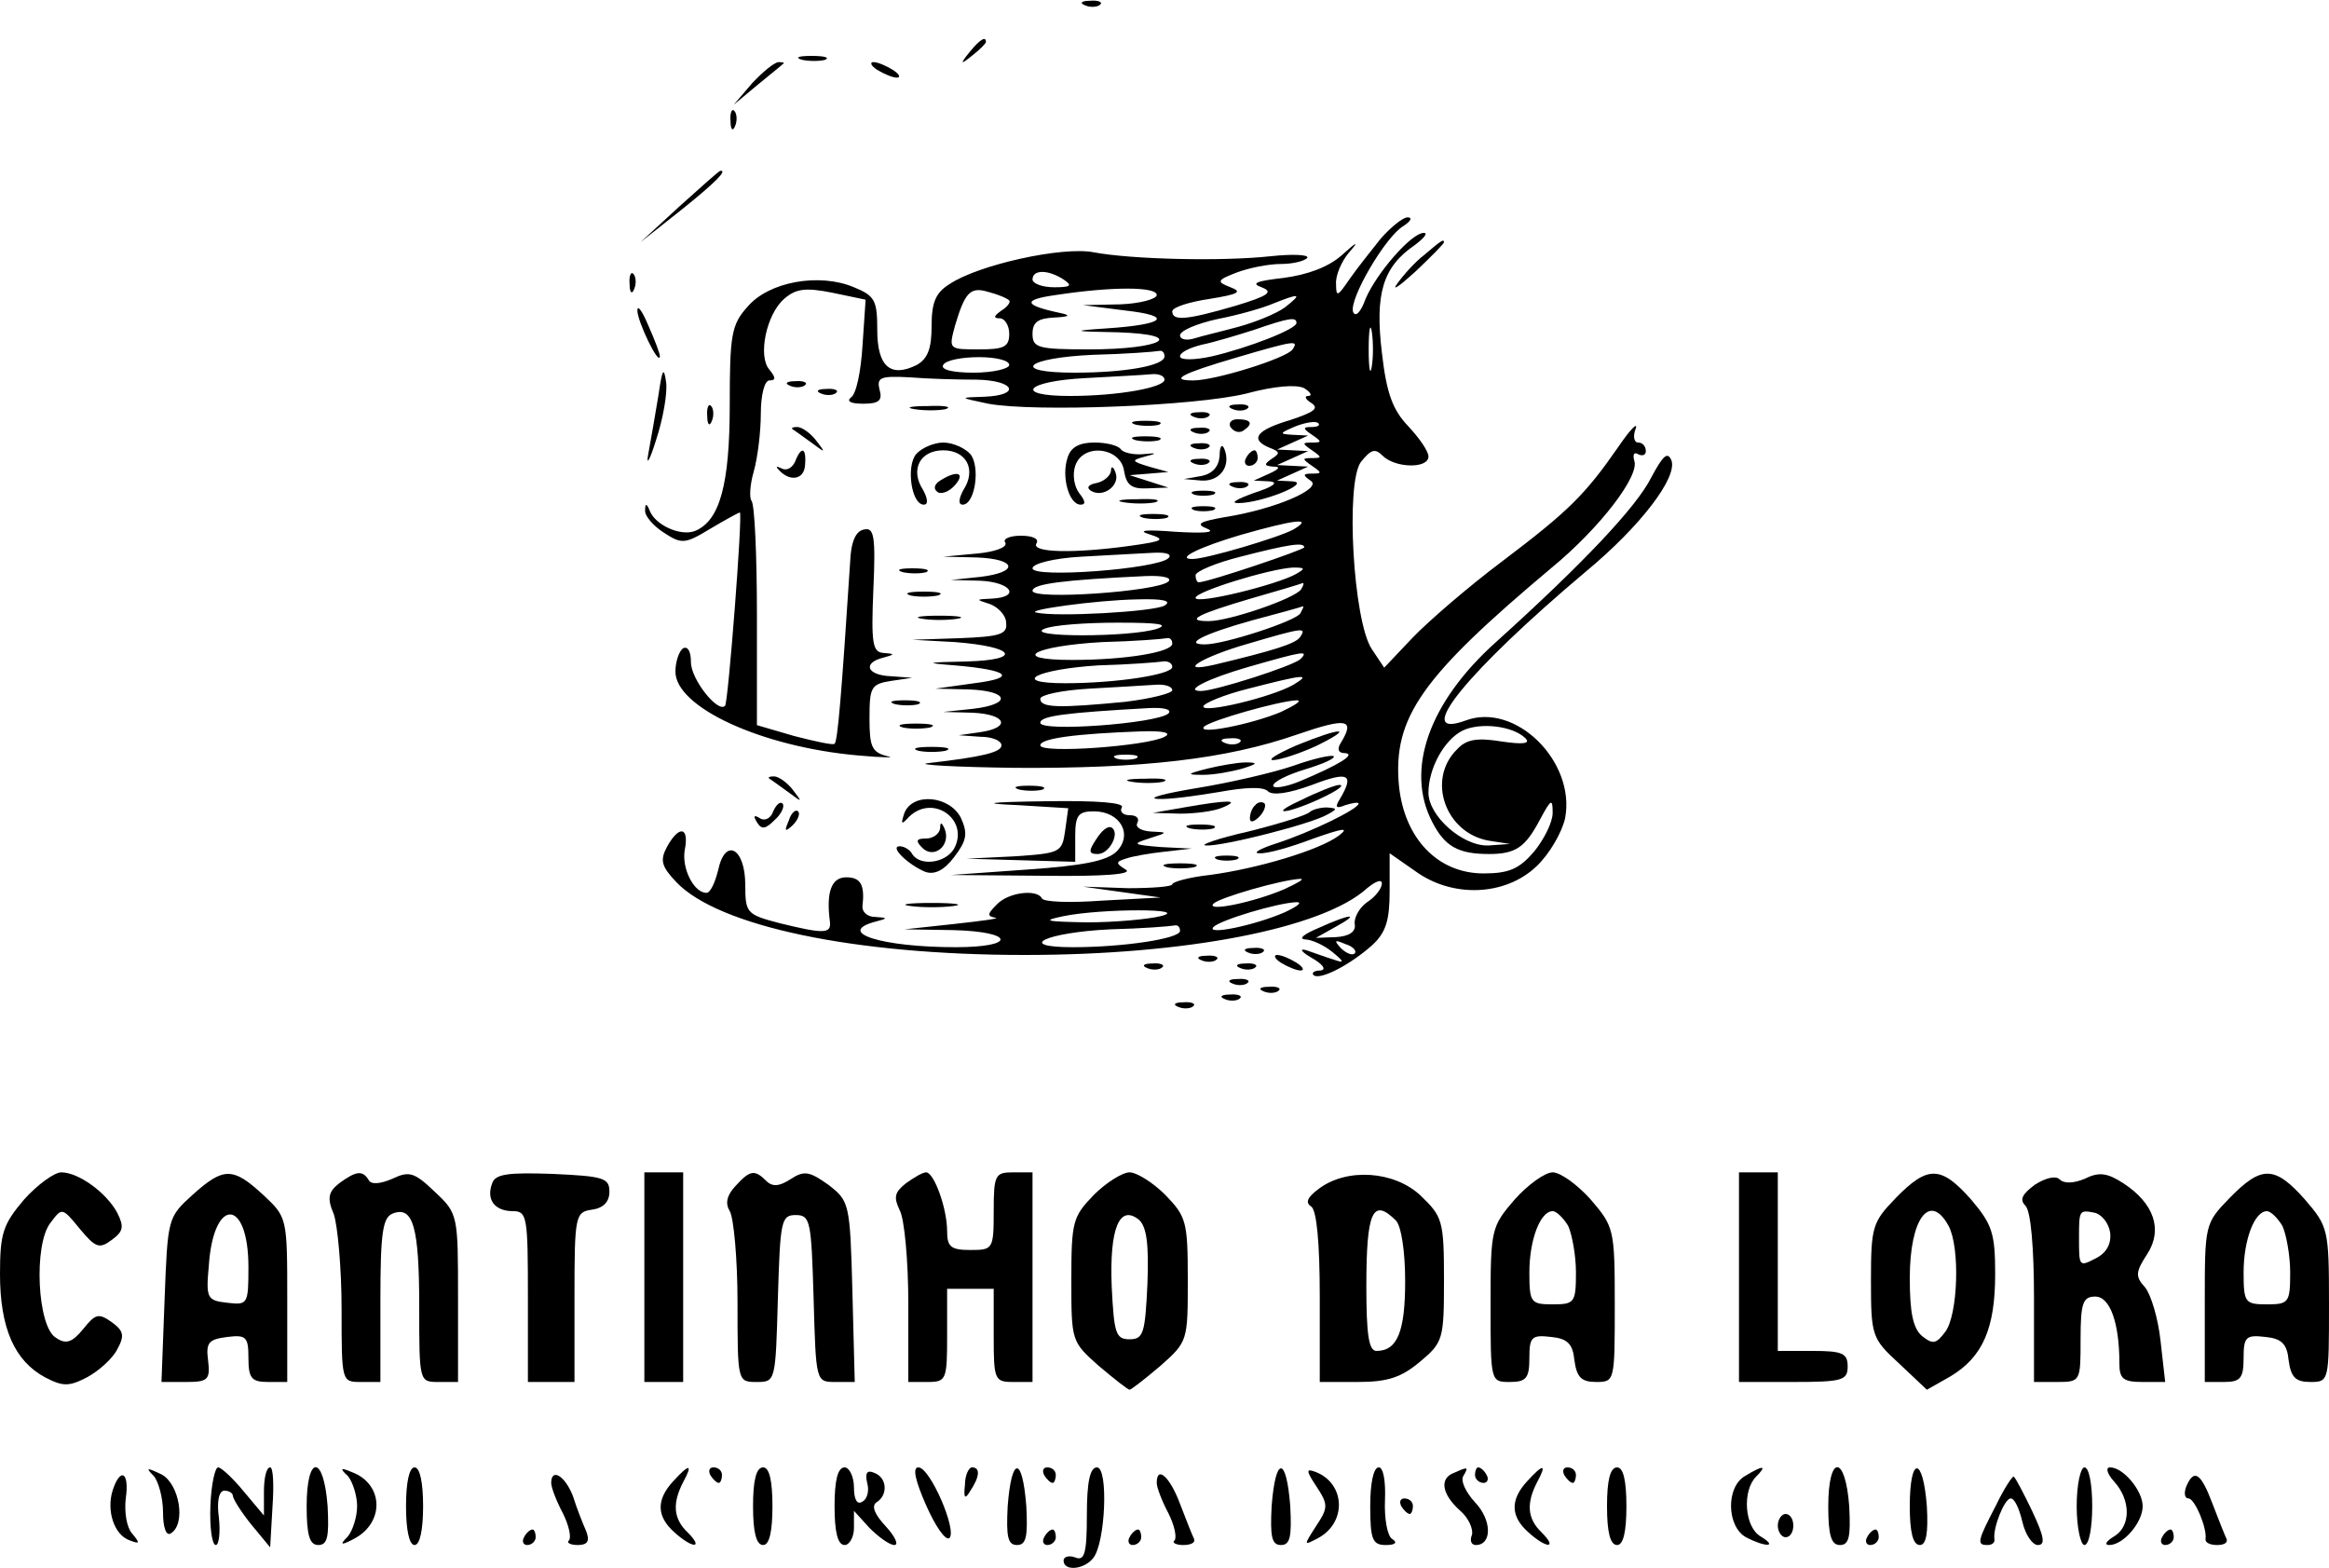 <?xml version="1.0" standalone="no"?>
<!DOCTYPE svg PUBLIC "-//W3C//DTD SVG 20010904//EN"
 "http://www.w3.org/TR/2001/REC-SVG-20010904/DTD/svg10.dtd">
<svg version="1.0" xmlns="http://www.w3.org/2000/svg"
 width="300pt" height="202pt" viewBox="0 0 300 202"
 preserveAspectRatio="xMidYMid meet">

<g transform="translate(0,202) scale(0.1,-0.1)"
fill="#000000" stroke="none">
<path d="M1398 2013 c7 -3 16 -2 19 1 4 3 -2 6 -13 5 -11 0 -14 -3 -6 -6z"/>
<path d="M1249 1953 c-13 -16 -12 -17 4 -4 9 7 17 15 17 17 0 8 -8 3 -21 -13z"/>
<path d="M1033 1943 c9 -2 23 -2 30 0 6 3 -1 5 -18 5 -16 0 -22 -2 -12 -5z"/>
<path d="M969 1913 l-24 -28 30 25 c17 14 32 26 34 28 2 1 0 2 -6 2 -5 0 -20
-12 -34 -27z"/>
<path d="M1130 1930 c8 -5 20 -10 25 -10 6 0 3 5 -5 10 -8 5 -19 10 -25 10 -5
0 -3 -5 5 -10z"/>
<path d="M941 1864 c0 -11 3 -14 6 -6 3 7 2 16 -1 19 -3 4 -6 -2 -5 -13z"/>
<path d="M875 1754 l-50 -46 53 42 c45 36 59 51 50 50 -2 0 -25 -21 -53 -46z"/>
<path d="M1778 1712 c-12 -15 -31 -39 -40 -52 -15 -22 -17 -23 -17 -6 -1 11 7
29 16 40 14 16 12 16 -9 -3 -17 -15 -44 -25 -75 -29 -35 -4 -42 -7 -28 -12 16
-6 9 -11 -34 -24 -62 -18 -81 -20 -81 -7 0 5 21 12 48 16 37 6 43 9 27 15 -18
7 -18 9 8 19 16 6 41 11 57 11 16 0 31 4 34 8 2 4 -19 5 -47 2 -64 -7 -180 -4
-228 5 -40 8 -149 -16 -186 -41 -18 -11 -23 -24 -23 -54 0 -29 -5 -42 -19 -50
-34 -17 -51 -2 -51 45 0 38 -3 44 -30 55 -45 19 -110 7 -137 -25 -21 -23 -23
-37 -23 -126 0 -104 -13 -150 -45 -163 -19 -7 -51 8 -58 26 -4 10 -6 10 -6 1
-1 -7 10 -20 24 -29 23 -15 27 -15 60 5 20 12 37 21 38 21 4 0 -15 -245 -19
-249 -9 -10 -44 34 -44 56 0 14 -4 21 -10 18 -5 -3 -10 -17 -10 -30 0 -46 111
-97 235 -108 33 -3 50 -3 38 -1 -20 5 -23 12 -23 49 0 40 2 44 28 48 l27 4
-27 2 c-31 1 -38 17 -10 24 15 4 15 5 0 6 -14 1 -16 12 -13 82 3 68 1 80 -12
77 -11 -2 -17 -16 -18 -43 -11 -169 -16 -230 -20 -233 -2 -2 -25 3 -52 10
l-48 14 0 141 c0 78 -3 144 -7 148 -3 4 -2 21 3 38 5 18 9 51 9 74 0 25 5 43
11 43 9 0 8 4 0 14 -15 17 -4 71 19 91 15 13 27 15 62 8 l43 -9 -4 -59 c-2
-33 -8 -63 -15 -67 -6 -5 0 -8 16 -8 20 0 25 4 21 18 -4 16 1 18 39 16 24 -2
62 -3 86 -3 49 -1 58 -20 10 -22 -33 -1 -33 -1 5 -9 60 -11 266 -3 332 13 37
10 65 12 75 7 8 -5 11 -10 5 -10 -5 0 -4 -4 4 -9 11 -7 3 -12 -27 -22 -44 -13
-53 -25 -26 -36 13 -5 13 -7 2 -14 -10 -7 -10 -9 2 -10 10 0 8 -3 -5 -9 l-20
-9 20 -1 c13 -1 5 -7 -20 -15 -22 -8 -31 -13 -20 -13 30 0 95 26 70 28 l-20 1
20 9 20 9 -20 1 -20 1 20 9 20 9 -20 1 -20 1 20 9 20 9 -20 1 c-18 1 -17 2 4
11 13 5 26 7 29 4 3 -3 -1 -5 -9 -5 -11 0 -11 -2 1 -10 13 -9 13 -10 0 -10
-13 0 -13 -1 0 -10 13 -9 13 -10 0 -10 -13 0 -13 -1 0 -10 13 -9 13 -10 0 -10
-12 0 -12 -2 -2 -9 17 -10 -46 -37 -110 -47 -34 -6 -38 -9 -23 -15 12 -5 -5
-6 -40 -4 -38 3 -51 2 -35 -3 22 -7 19 -9 -24 -15 -72 -10 -128 -9 -121 3 4 6
-5 10 -20 10 -14 0 -24 -4 -20 -9 3 -6 -14 -12 -37 -14 l-43 -4 43 -1 c52 -2
55 -19 5 -25 l-38 -4 38 -1 c40 -2 52 -21 15 -23 -21 -1 -22 -1 -3 -7 11 -4
21 -15 21 -24 2 -15 -8 -18 -60 -20 l-61 -2 55 -3 c78 -6 88 -23 15 -25 -53
-1 -55 -2 -15 -5 70 -6 81 -16 25 -23 l-50 -7 43 -1 c52 -2 56 -19 5 -25 l-38
-4 38 -1 c43 -2 50 -19 10 -25 l-28 -4 28 -2 c15 0 27 -5 27 -11 0 -9 -25 -15
-95 -23 -16 -2 34 -5 112 -6 165 -1 272 11 364 43 64 22 75 20 56 -11 -5 -8
-3 -13 5 -13 16 -1 -7 -15 -57 -36 -19 -8 -35 -10 -35 -6 0 5 18 14 41 21 23
7 39 14 37 17 -3 2 -26 -3 -51 -12 -26 -9 -82 -22 -125 -29 -42 -7 -65 -13
-51 -14 15 -1 50 4 80 9 33 6 56 7 62 1 6 -6 27 -3 57 8 47 18 55 14 36 -18
-7 -11 -5 -13 7 -8 10 3 17 4 17 2 0 -7 -62 -37 -105 -51 -22 -7 -32 -13 -23
-13 10 -1 41 8 70 19 37 13 47 15 33 4 -25 -19 -106 -43 -167 -51 -27 -3 -48
-9 -48 -12 0 -3 -26 -5 -57 -5 l-58 2 50 -7 50 -7 -75 -4 c-41 -3 -76 -2 -78
3 -6 12 -43 8 -58 -8 -12 -12 -13 -15 -2 -17 7 -1 -16 -4 -52 -8 l-65 -7 63
-1 c79 -2 82 -22 3 -22 -95 0 -156 19 -103 33 16 4 16 5 -1 6 -10 0 -17 7 -16
14 3 27 -2 37 -21 37 -19 0 -26 -19 -21 -57 2 -16 -8 -16 -65 -2 -42 11 -44
13 -44 49 0 48 -26 62 -35 19 -4 -16 -10 -29 -15 -29 -16 0 -32 31 -28 55 6
30 -7 33 -23 4 -9 -17 -7 -25 12 -45 54 -57 229 -94 449 -94 207 0 384 34 441
86 11 9 19 12 19 6 0 -6 -8 -17 -19 -24 -10 -7 -17 -20 -16 -28 2 -10 -7 -16
-24 -17 l-26 -1 25 14 c33 18 21 18 -21 -1 -19 -8 -27 -14 -18 -15 8 0 24 -7
35 -16 16 -13 16 -15 2 -10 -10 3 -26 9 -35 12 -10 3 -7 -2 7 -10 14 -8 19
-15 11 -16 -8 0 -12 -3 -9 -6 8 -7 47 13 76 39 17 16 22 31 22 69 l0 49 33
-23 c48 -35 116 -32 156 6 17 16 33 44 37 62 14 73 -64 150 -128 126 -71 -26
3 64 155 192 70 58 118 121 110 143 -5 12 -11 6 -26 -22 -19 -38 -88 -111
-200 -212 -87 -78 -117 -165 -82 -232 16 -31 33 -41 73 -41 35 0 47 9 66 45
14 26 16 27 16 8 0 -12 -11 -34 -24 -50 -19 -22 -32 -28 -65 -28 -59 0 -102
45 -109 113 -8 88 29 140 197 281 62 51 114 119 106 138 -2 8 0 11 5 8 6 -3
10 -1 10 4 0 6 -4 11 -10 11 -5 0 -7 8 -3 18 3 9 -7 -1 -22 -23 -43 -62 -64
-83 -150 -148 -44 -33 -96 -78 -116 -99 l-36 -38 -16 24 c-24 36 -34 214 -14
241 13 16 18 18 28 8 16 -16 59 -17 59 -1 0 7 -12 24 -26 39 -20 21 -28 42
-34 95 -9 75 1 110 42 138 12 9 18 16 12 16 -16 0 -61 -52 -75 -85 -6 -17 -13
-24 -16 -17 -6 16 42 98 65 111 9 6 12 11 5 11 -6 0 -22 -13 -35 -28z m-408
-52 c12 -8 9 -10 -12 -10 -16 0 -28 5 -28 10 0 13 20 13 40 0z m-70 -27 c2 -2
-2 -8 -10 -13 -10 -7 -11 -10 -2 -10 6 0 12 -9 12 -20 0 -17 -7 -20 -39 -20
-39 0 -39 0 -31 30 13 44 20 51 43 44 12 -3 24 -8 27 -11z m190 7 c0 -5 -21
-11 -47 -12 l-48 -1 55 -7 c62 -7 51 -18 -25 -23 -46 -3 -44 -4 15 -5 90 -3
58 -22 -37 -22 -66 0 -73 2 -73 20 0 15 7 20 28 21 20 1 22 3 7 6 -47 10 -48
17 -5 23 72 11 130 11 130 0z m165 -16 c-11 -8 -38 -19 -60 -25 -22 -6 -48
-12 -57 -15 -10 -3 -18 -1 -18 4 0 6 21 15 48 21 26 5 58 14 72 20 35 14 38
13 15 -5z m15 -20 c0 -8 -62 -32 -109 -43 -23 -5 -41 -5 -41 0 0 5 12 11 28
15 15 3 45 12 67 19 46 16 55 17 55 9z m97 -56 c-2 -13 -4 -3 -4 22 0 25 2 35
4 23 2 -13 2 -33 0 -45z m-102 22 c-7 -11 -99 -40 -128 -40 -32 0 -14 9 54 29
78 23 82 23 74 11z m-165 -9 c0 -12 -51 -21 -116 -21 -83 0 -64 19 24 23 42 1
80 4 85 5 4 1 7 -2 7 -7z m-200 -11 c0 -5 -21 -10 -46 -10 -27 0 -43 4 -39 10
3 6 24 10 46 10 21 0 39 -4 39 -10z m200 -19 c0 -10 -59 -21 -122 -21 -73 0
-57 19 20 23 37 2 75 4 85 5 9 1 17 -2 17 -7z m166 -193 c-18 -10 -112 -38
-130 -38 -23 0 11 16 62 31 70 20 95 23 68 7z m14 -23 c0 -3 -124 -45 -136
-45 -2 0 -4 4 -4 9 0 5 26 16 58 24 62 16 82 19 82 12z m-175 -14 c-15 -14
-175 -26 -175 -13 0 6 27 13 63 15 34 2 75 4 92 5 18 1 25 -2 20 -7z m165 -20
c-24 -14 -130 -40 -130 -31 0 8 94 37 125 39 16 0 17 -1 5 -8z m-165 -10 c-14
-13 -175 -24 -175 -12 0 9 39 14 145 19 23 1 35 -2 30 -7z m171 -10 c-8 -12
-93 -41 -119 -41 -32 0 -14 9 54 29 35 10 65 19 67 20 2 0 1 -3 -2 -8z m-176
-21 c-14 -8 -140 -15 -165 -9 -16 3 76 16 130 17 34 1 45 -2 35 -8z m175 -10
c-6 -10 -98 -40 -123 -40 -29 0 0 14 61 31 34 9 63 17 65 18 2 0 0 -3 -3 -9z
m-185 -20 c-35 -11 -171 -11 -145 0 11 5 54 8 95 8 52 0 67 -2 50 -8z m185
-10 c-5 -9 -35 -18 -110 -36 -52 -12 -17 10 43 27 71 21 75 21 67 9z m-165 -9
c0 -11 -60 -21 -129 -21 -82 0 -50 18 39 23 41 1 78 4 83 5 4 1 7 -2 7 -7z
m165 -20 c-10 -9 -110 -41 -128 -41 -23 0 9 16 61 31 70 20 79 22 67 10z
m-165 -10 c0 -10 -73 -21 -138 -21 -72 0 -37 18 43 23 39 1 76 4 83 5 6 1 12
-2 12 -7z m156 -23 c-28 -16 -116 -37 -116 -28 0 4 26 15 58 23 70 18 83 20
58 5z m-156 -7 c0 -4 -28 -11 -61 -15 -84 -8 -109 -8 -109 4 0 5 28 11 63 13
34 2 72 4 85 5 12 1 22 -2 22 -7z m140 -28 c-38 -16 -109 -30 -99 -19 8 8 96
33 119 34 8 0 -1 -6 -20 -15z m-145 -2 c-15 -13 -165 -24 -165 -12 0 9 33 13
140 19 20 1 30 -2 25 -7z m460 -32 c7 -7 -4 -8 -31 -4 -31 5 -45 3 -57 -10
-40 -39 -15 -109 42 -118 l26 -4 -28 -2 c-33 -1 -77 38 -77 68 0 31 20 68 44
80 23 11 65 6 81 -10z m-465 2 c-22 -12 -160 -22 -160 -11 0 9 46 15 130 18
29 1 40 -2 30 -7z m97 -7 c-3 -3 -12 -4 -19 -1 -8 3 -5 6 6 6 11 1 17 -2 13
-5z m-134 -21 c-7 -2 -19 -2 -25 0 -7 3 -2 5 12 5 14 0 19 -2 13 -5z m192
-168 c-39 -17 -102 -30 -92 -19 8 8 88 31 112 32 6 0 -3 -5 -20 -13z m0 -30
c-39 -17 -102 -30 -92 -19 9 9 82 31 107 32 8 0 2 -5 -15 -13z m-160 -5 c-16
-4 -59 -8 -95 -8 -53 1 -59 2 -30 8 49 10 166 10 125 0z m25 -19 c0 -10 -73
-21 -138 -21 -75 0 -35 19 48 23 41 1 78 4 83 5 4 1 7 -2 7 -7z m225 -29 c-3
-3 -11 0 -18 7 -9 10 -8 11 6 5 10 -3 15 -9 12 -12z"/>
<path d="M1835 1692 c-12 -9 -27 -26 -35 -37 -8 -11 2 -4 23 15 20 19 37 36
37 38 0 5 -5 1 -25 -16z"/>
<path d="M811 1654 c0 -11 3 -14 6 -6 3 7 2 16 -1 19 -3 4 -6 -2 -5 -13z"/>
<path d="M821 1620 c0 -14 28 -72 29 -59 0 4 -7 22 -15 40 -8 19 -14 27 -14
19z"/>
<path d="M848 1510 c-4 -25 -10 -58 -13 -75 -3 -16 2 -8 10 18 9 27 15 61 13
75 -3 21 -5 16 -10 -18z"/>
<path d="M1018 1523 c7 -3 16 -2 19 1 4 3 -2 6 -13 5 -11 0 -14 -3 -6 -6z"/>
<path d="M1058 1513 c7 -3 16 -2 19 1 4 3 -2 6 -13 5 -11 0 -14 -3 -6 -6z"/>
<path d="M911 1484 c0 -11 3 -14 6 -6 3 7 2 16 -1 19 -3 4 -6 -2 -5 -13z"/>
<path d="M1178 1493 c12 -2 30 -2 40 0 9 3 -1 5 -23 4 -22 0 -30 -2 -17 -4z"/>
<path d="M1588 1493 c7 -3 16 -2 19 1 4 3 -2 6 -13 5 -11 0 -14 -3 -6 -6z"/>
<path d="M1538 1483 c7 -3 16 -2 19 1 4 3 -2 6 -13 5 -11 0 -14 -3 -6 -6z"/>
<path d="M1463 1473 c9 -2 23 -2 30 0 6 3 -1 5 -18 5 -16 0 -22 -2 -12 -5z"/>
<path d="M1585 1470 c4 -6 11 -8 16 -5 14 9 11 15 -7 15 -8 0 -12 -5 -9 -10z"/>
<path d="M1021 1467 c2 -1 13 -9 24 -17 19 -14 19 -14 6 3 -7 9 -18 17 -24 17
-6 0 -8 -1 -6 -3z"/>
<path d="M1538 1463 c7 -3 16 -2 19 1 4 3 -2 6 -13 5 -11 0 -14 -3 -6 -6z"/>
<path d="M1463 1453 c9 -2 23 -2 30 0 6 3 -1 5 -18 5 -16 0 -22 -2 -12 -5z"/>
<path d="M1180 1435 c-13 -16 -6 -65 10 -65 6 0 5 8 -1 19 -17 26 -4 51 26 51
30 0 43 -25 26 -51 -6 -11 -7 -19 -1 -19 16 0 23 49 10 65 -7 8 -23 15 -35 15
-12 0 -28 -7 -35 -15z"/>
<path d="M1375 1430 c-8 -24 2 -60 17 -60 7 0 6 5 -2 15 -6 8 -9 23 -5 35 10
30 59 24 63 -7 3 -18 10 -23 30 -22 l27 1 -25 8 -25 8 25 2 25 2 -25 7 c-23 7
-23 8 -5 13 16 4 16 5 -3 3 -12 -1 -25 2 -28 6 -3 5 -18 9 -34 9 -20 0 -31 -6
-35 -20z"/>
<path d="M1538 1443 c7 -3 16 -2 19 1 4 3 -2 6 -13 5 -11 0 -14 -3 -6 -6z"/>
<path d="M1571 1433 c-1 -14 -9 -23 -23 -26 l-23 -4 23 -2 c24 -1 38 19 29 41
-3 7 -6 3 -6 -9z"/>
<path d="M1024 1425 c-4 -8 -11 -12 -18 -8 -6 3 -7 2 -3 -2 14 -16 33 -13 34
6 2 23 -5 25 -13 4z"/>
<path d="M1605 1430 c-3 -5 -1 -10 4 -10 6 0 11 5 11 10 0 6 -2 10 -4 10 -3 0
-8 -4 -11 -10z"/>
<path d="M1538 1423 c7 -3 16 -2 19 1 4 3 -2 6 -13 5 -11 0 -14 -3 -6 -6z"/>
<path d="M1431 1413 c-1 -6 -9 -13 -18 -15 -11 -2 -14 -6 -8 -10 16 -10 38 7
32 23 -3 9 -6 9 -6 2z"/>
<path d="M1211 1401 c-8 -5 -9 -11 -3 -15 5 -3 15 1 22 9 14 16 3 20 -19 6z"/>
<path d="M1588 1393 c7 -3 16 -2 19 1 4 3 -2 6 -13 5 -11 0 -14 -3 -6 -6z"/>
<path d="M1538 1383 c6 -2 18 -2 25 0 6 3 1 5 -13 5 -14 0 -19 -2 -12 -5z"/>
<path d="M1448 1373 c12 -2 30 -2 40 0 9 3 -1 5 -23 4 -22 0 -30 -2 -17 -4z"/>
<path d="M1538 1363 c6 -2 18 -2 25 0 6 3 1 5 -13 5 -14 0 -19 -2 -12 -5z"/>
<path d="M1473 1353 c9 -2 23 -2 30 0 6 3 -1 5 -18 5 -16 0 -22 -2 -12 -5z"/>
<path d="M1163 1283 c9 -2 23 -2 30 0 6 3 -1 5 -18 5 -16 0 -22 -2 -12 -5z"/>
<path d="M1173 1253 c9 -2 25 -2 35 0 9 3 1 5 -18 5 -19 0 -27 -2 -17 -5z"/>
<path d="M1188 1223 c12 -2 32 -2 45 0 12 2 2 4 -23 4 -25 0 -35 -2 -22 -4z"/>
<path d="M1153 1113 c9 -2 23 -2 30 0 6 3 -1 5 -18 5 -16 0 -22 -2 -12 -5z"/>
<path d="M1163 1083 c9 -2 25 -2 35 0 9 3 1 5 -18 5 -19 0 -27 -2 -17 -5z"/>
<path d="M1670 1060 c-25 -11 -38 -19 -30 -19 8 0 33 8 55 18 51 25 34 25 -25
1z"/>
<path d="M1183 1053 c9 -2 25 -2 35 0 9 3 1 5 -18 5 -19 0 -27 -2 -17 -5z"/>
<path d="M1555 1030 c-27 -7 -27 -8 -5 -8 14 0 36 4 50 8 20 6 21 8 5 8 -11 0
-33 -4 -50 -8z"/>
<path d="M991 1017 c2 -1 13 -9 24 -17 19 -14 19 -14 6 3 -7 9 -18 17 -24 17
-6 0 -8 -1 -6 -3z"/>
<path d="M1458 1013 c12 -2 30 -2 40 0 9 3 -1 5 -23 4 -22 0 -30 -2 -17 -4z"/>
<path d="M1313 1003 c9 -2 23 -2 30 0 6 3 -1 5 -18 5 -16 0 -22 -2 -12 -5z"/>
<path d="M1675 989 c-22 -10 -29 -16 -15 -13 28 7 80 33 65 33 -5 0 -28 -9
-50 -20z"/>
<path d="M996 975 c-3 -9 -11 -13 -17 -9 -8 5 -9 3 -4 -5 6 -10 11 -9 23 3 9
8 13 18 10 21 -3 3 -8 -1 -12 -10z"/>
<path d="M1165 973 c-5 -15 -4 -16 6 -5 31 30 78 -4 58 -41 -11 -19 -44 -23
-54 -7 -3 6 -11 10 -16 10 -14 0 11 -24 33 -33 12 -4 24 2 37 19 16 21 18 30
9 50 -14 29 -62 34 -73 7z"/>
<path d="M1311 983 l65 -4 -4 -29 c-4 -28 -6 -29 -66 -33 l-61 -3 70 -2 70 -2
0 33 c0 27 4 32 24 32 34 0 51 -30 29 -52 -13 -12 -43 -18 -115 -23 l-98 -7
120 -1 c77 -1 115 2 105 8 -13 8 -13 10 0 14 8 3 31 7 50 9 l35 4 -40 2 c-36
3 -37 4 -15 11 25 8 25 8 2 9 -13 1 -20 6 -17 11 3 6 -1 10 -10 10 -9 0 -13 5
-10 10 4 6 -30 9 -97 8 -77 -1 -86 -3 -37 -5z"/>
<path d="M1525 980 l-40 -7 35 -1 c19 0 44 3 55 8 24 10 7 10 -50 0z"/>
<path d="M1617 983 c-4 -3 -7 -11 -7 -17 0 -6 5 -5 12 2 6 6 9 14 7 17 -3 3
-9 2 -12 -2z"/>
<path d="M1016 963 c-6 -14 -5 -15 5 -6 7 7 10 15 7 18 -3 3 -9 -2 -12 -12z"/>
<path d="M1687 974 c-4 -4 -39 -15 -79 -25 -40 -9 -65 -18 -54 -18 22 -1 136
28 156 40 13 7 13 8 -1 9 -9 0 -19 -3 -22 -6z"/>
<path d="M1211 953 c-1 -7 -9 -13 -18 -13 -13 0 -14 -3 -5 -12 15 -15 37 3 29
24 -4 9 -6 10 -6 1z"/>
<path d="M1412 939 c-10 -15 -10 -19 2 -19 15 0 29 27 18 34 -5 3 -13 -4 -20
-15z"/>
<path d="M1533 953 c9 -2 23 -2 30 0 6 3 -1 5 -18 5 -16 0 -22 -2 -12 -5z"/>
<path d="M1568 913 c6 -2 18 -2 25 0 6 3 1 5 -13 5 -14 0 -19 -2 -12 -5z"/>
<path d="M1503 903 c9 -2 25 -2 35 0 9 3 1 5 -18 5 -19 0 -27 -2 -17 -5z"/>
<path d="M1173 853 c15 -2 39 -2 55 0 15 2 2 4 -28 4 -30 0 -43 -2 -27 -4z"/>
<path d="M1608 793 c7 -3 16 -2 19 1 4 3 -2 6 -13 5 -11 0 -14 -3 -6 -6z"/>
<path d="M1548 783 c7 -3 16 -2 19 1 4 3 -2 6 -13 5 -11 0 -14 -3 -6 -6z"/>
<path d="M1650 780 c8 -5 20 -10 25 -10 6 0 3 5 -5 10 -8 5 -19 10 -25 10 -5
0 -3 -5 5 -10z"/>
<path d="M1478 773 c7 -3 16 -2 19 1 4 3 -2 6 -13 5 -11 0 -14 -3 -6 -6z"/>
<path d="M1598 773 c7 -3 16 -2 19 1 4 3 -2 6 -13 5 -11 0 -14 -3 -6 -6z"/>
<path d="M1588 753 c7 -3 16 -2 19 1 4 3 -2 6 -13 5 -11 0 -14 -3 -6 -6z"/>
<path d="M1628 743 c7 -3 16 -2 19 1 4 3 -2 6 -13 5 -11 0 -14 -3 -6 -6z"/>
<path d="M1578 733 c7 -3 16 -2 19 1 4 3 -2 6 -13 5 -11 0 -14 -3 -6 -6z"/>
<path d="M1518 723 c7 -3 16 -2 19 1 4 3 -2 6 -13 5 -11 0 -14 -3 -6 -6z"/>
<path d="M31 475 c-27 -32 -31 -43 -31 -96 0 -70 19 -112 58 -133 23 -12 31
-12 54 0 15 8 33 24 39 36 10 18 8 24 -7 35 -17 12 -21 11 -37 -9 -14 -17 -22
-20 -35 -11 -24 14 -29 120 -7 148 15 20 15 20 38 -8 20 -24 25 -26 41 -14 15
11 16 17 7 35 -14 26 -50 52 -72 52 -9 0 -31 -16 -48 -35z"/>
<path d="M248 481 c-32 -29 -32 -30 -36 -135 l-4 -106 32 0 c28 0 31 3 28 28
-3 23 1 27 25 30 24 3 27 0 27 -27 0 -26 4 -31 25 -31 l25 0 0 106 c0 106 0
106 -31 135 -39 36 -51 36 -91 0z m72 -93 c0 -48 -1 -49 -27 -46 -26 3 -28 5
-24 48 6 89 51 87 51 -2z"/>
<path d="M437 496 c-14 -11 -16 -19 -7 -40 5 -15 10 -70 10 -122 0 -94 0 -94
25 -94 l25 0 0 105 c0 88 3 107 16 112 26 10 34 -17 34 -119 0 -98 0 -98 25
-98 l25 0 0 108 c0 107 0 109 -30 137 -26 25 -33 27 -54 17 -16 -7 -28 -8 -31
-2 -8 13 -16 12 -38 -4z"/>
<path d="M634 496 c-8 -21 3 -36 27 -36 18 0 19 -8 19 -110 l0 -110 30 0 30 0
0 109 c0 106 1 110 23 113 14 2 22 10 22 23 0 18 -8 20 -73 23 -57 2 -74 0
-78 -12z"/>
<path d="M830 375 l0 -135 25 0 25 0 0 135 0 135 -25 0 -25 0 0 -135z"/>
<path d="M947 492 c-11 -12 -13 -22 -7 -32 5 -8 10 -61 10 -117 0 -103 0 -103
25 -103 24 0 24 1 27 108 3 99 4 107 23 107 19 0 20 -8 23 -107 3 -108 3 -108
28 -108 l25 0 -3 116 c-3 115 -4 117 -31 138 -24 17 -31 19 -49 7 -14 -9 -23
-10 -31 -2 -15 15 -21 14 -40 -7z"/>
<path d="M1167 496 c-15 -12 -16 -18 -8 -35 6 -11 11 -65 11 -120 l0 -101 25
0 c24 0 25 3 25 60 l0 60 30 0 30 0 0 -60 c0 -57 1 -60 25 -60 l25 0 0 135 0
135 -25 0 c-23 0 -25 -3 -25 -50 0 -49 -1 -50 -30 -50 -25 0 -30 4 -30 24 0
30 -17 76 -27 76 -5 0 -16 -7 -26 -14z"/>
<path d="M1409 481 c-27 -28 -29 -34 -29 -109 0 -79 0 -80 35 -111 20 -17 38
-31 40 -31 2 0 20 14 40 31 35 31 35 32 35 111 0 75 -2 81 -29 109 -16 16 -37
29 -46 29 -9 0 -30 -13 -46 -29z m69 -115 c-3 -63 -5 -71 -23 -71 -18 0 -20 8
-23 68 -3 75 10 106 35 86 10 -9 13 -31 11 -83z"/>
<path d="M1699 489 c-15 -11 -18 -18 -10 -23 7 -5 11 -46 11 -117 l0 -109 49
0 c39 0 56 6 80 26 30 25 31 29 31 106 0 76 -2 81 -30 108 -34 32 -95 36 -131
9z m99 -41 c7 -7 12 -40 12 -78 0 -65 -10 -90 -37 -90 -10 0 -13 22 -13 83 0
96 8 115 38 85z"/>
<path d="M1951 475 c-30 -35 -31 -38 -31 -135 0 -100 0 -100 25 -100 21 0 25
5 25 31 0 27 3 30 28 27 21 -2 28 -9 30 -30 3 -22 9 -28 28 -28 24 0 24 1 24
100 0 97 -1 100 -31 135 -17 19 -39 35 -49 35 -10 0 -32 -16 -49 -35z m69 -34
c5 -11 10 -38 10 -60 0 -39 -2 -41 -30 -41 -28 0 -30 2 -30 41 0 42 14 79 30
79 5 0 14 -9 20 -19z"/>
<path d="M2240 375 l0 -135 70 0 c63 0 70 2 70 20 0 17 -7 20 -45 20 l-45 0 0
115 0 115 -25 0 -25 0 0 -135z"/>
<path d="M2442 477 c-30 -31 -32 -37 -32 -106 0 -71 1 -75 36 -107 l36 -34 30
17 c42 25 58 62 58 132 0 53 -4 64 -31 96 -39 44 -56 44 -97 2z m68 -36 c15
-28 12 -114 -4 -136 -12 -16 -16 -17 -30 -6 -12 10 -16 31 -16 75 0 77 26 111
50 67z"/>
<path d="M2621 494 c-16 -12 -20 -19 -12 -27 7 -7 11 -55 11 -119 l0 -108 30
0 c30 0 30 1 30 55 0 47 3 55 19 55 19 0 31 -34 31 -86 0 -20 5 -24 30 -24
l29 0 -6 53 c-3 28 -12 59 -20 69 -13 14 -12 20 3 43 20 31 9 65 -31 91 -20
13 -31 15 -49 6 -14 -6 -27 -7 -33 -1 -5 5 -18 2 -32 -7z m97 -61 c2 -14 -4
-26 -17 -33 -23 -12 -23 -12 -23 25 0 36 0 37 20 33 9 -2 18 -13 20 -25z"/>
<path d="M2872 477 c-32 -33 -32 -34 -32 -135 l0 -102 25 0 c21 0 25 5 25 31
0 27 3 30 28 27 21 -2 28 -9 30 -30 3 -22 9 -28 28 -28 24 0 24 1 24 100 0 97
-1 100 -31 135 -39 44 -56 44 -97 2z m68 -36 c5 -11 10 -38 10 -60 0 -39 -2
-41 -30 -41 -28 0 -30 2 -30 41 0 42 14 79 30 79 5 0 14 -9 20 -19z"/>
<path d="M198 119 c6 -7 12 -28 12 -47 0 -19 4 -31 10 -27 20 12 11 64 -12 76
-19 9 -21 9 -10 -2z"/>
<path d="M271 80 c-1 -27 2 -50 7 -50 4 0 6 16 4 35 -3 21 0 35 7 35 6 0 11
-3 11 -7 1 -5 11 -21 24 -37 l24 -29 3 52 c2 28 1 51 -3 51 -5 0 -8 -14 -8
-31 l0 -31 -26 31 c-14 17 -29 31 -33 31 -4 0 -9 -22 -10 -50z"/>
<path d="M395 80 c0 -38 4 -50 15 -50 12 0 14 11 12 50 -5 67 -27 67 -27 0z"/>
<path d="M448 119 c6 -7 12 -25 12 -39 0 -14 -6 -32 -12 -39 -11 -11 -9 -12 8
-3 40 21 38 71 -3 86 -14 6 -16 5 -5 -5z"/>
<path d="M523 80 c0 -30 4 -50 11 -50 7 0 11 20 11 50 0 30 -4 50 -11 50 -7 0
-11 -20 -11 -50z"/>
<path d="M867 112 c-22 -24 -21 -45 1 -65 24 -22 39 -22 18 -1 -19 18 -20 38
-6 65 13 24 8 24 -13 1z"/>
<path d="M915 120 c3 -5 8 -10 11 -10 2 0 4 5 4 10 0 6 -5 10 -11 10 -5 0 -7
-4 -4 -10z"/>
<path d="M970 80 c0 -33 4 -50 13 -50 8 0 12 17 12 50 0 33 -4 50 -12 50 -9 0
-13 -17 -13 -50z"/>
<path d="M1075 80 c0 -33 4 -50 13 -50 6 0 12 10 12 22 l0 22 20 -22 c12 -12
26 -22 32 -22 6 0 1 11 -11 24 -14 15 -19 26 -12 31 15 9 14 32 -3 38 -9 4
-12 0 -9 -13 3 -10 0 -21 -6 -24 -7 -5 -11 3 -11 18 0 14 -6 26 -12 26 -9 0
-13 -17 -13 -50z"/>
<path d="M1193 81 c12 -27 25 -46 30 -42 10 10 -25 91 -40 91 -8 0 -4 -17 10
-49z"/>
<path d="M1243 108 c-2 -18 0 -20 7 -8 12 18 13 30 2 30 -4 0 -9 -10 -9 -22z"/>
<path d="M1298 80 c-2 -39 0 -50 12 -50 12 0 14 11 12 50 -5 65 -19 65 -24 0z"/>
<path d="M1345 120 c3 -5 8 -10 11 -10 2 0 4 5 4 10 0 6 -5 10 -11 10 -5 0 -7
-4 -4 -10z"/>
<path d="M1400 69 c0 -50 -3 -60 -15 -55 -8 3 -15 1 -15 -4 0 -14 26 -12 38 3
16 19 20 117 5 117 -9 0 -13 -19 -13 -61z"/>
<path d="M1638 80 c-2 -39 0 -50 12 -50 12 0 14 11 12 50 -5 65 -19 65 -24 0z"/>
<path d="M1696 105 c15 -23 15 -27 -1 -51 -16 -25 -16 -25 3 -15 37 20 35 70
-3 85 -13 5 -13 2 1 -19z"/>
<path d="M1765 80 c0 -43 3 -50 20 -50 12 0 16 3 8 8 -6 4 -10 26 -9 50 1 24
-2 42 -8 42 -7 0 -11 -21 -11 -50z"/>
<path d="M1873 123 c-19 -7 -16 -27 7 -48 12 -10 18 -25 16 -32 -3 -7 -1 -13
5 -13 21 0 21 32 -1 55 -12 13 -19 28 -15 34 7 12 6 12 -12 4z"/>
<path d="M1900 120 c0 -5 5 -10 11 -10 5 0 7 5 4 10 -3 6 -8 10 -11 10 -2 0
-4 -4 -4 -10z"/>
<path d="M1967 112 c-22 -24 -21 -45 1 -65 24 -22 39 -22 18 -1 -19 18 -20 38
-6 65 13 24 8 24 -13 1z"/>
<path d="M2015 120 c3 -5 8 -10 11 -10 2 0 4 5 4 10 0 6 -5 10 -11 10 -5 0 -7
-4 -4 -10z"/>
<path d="M2070 80 c0 -33 4 -50 13 -50 8 0 12 17 12 50 0 33 -4 50 -12 50 -9
0 -13 -17 -13 -50z"/>
<path d="M2248 119 c-25 -14 -24 -65 1 -79 25 -13 42 -13 19 1 -21 12 -24 59
-6 77 15 15 9 15 -14 1z"/>
<path d="M2355 80 c0 -38 4 -50 15 -50 12 0 14 11 12 50 -5 67 -27 67 -27 0z"/>
<path d="M2460 80 c0 -33 4 -50 13 -50 8 0 11 15 9 50 -5 65 -22 65 -22 0z"/>
<path d="M2675 80 c0 -27 5 -50 10 -50 6 0 10 23 10 50 0 28 -4 50 -10 50 -5
0 -10 -22 -10 -50z"/>
<path d="M2723 112 c22 -24 22 -58 0 -71 -10 -6 -13 -11 -6 -11 18 0 43 29 43
50 0 20 -25 50 -42 50 -6 0 -4 -8 5 -18z"/>
<path d="M145 100 c-8 -26 2 -57 22 -64 13 -5 14 -4 3 9 -7 8 -10 28 -8 45 5
34 -7 41 -17 10z"/>
<path d="M710 110 c0 -6 7 -24 15 -39 8 -16 11 -31 8 -35 -4 -3 2 -6 11 -6 13
0 16 5 11 18 -4 9 -12 29 -17 45 -10 26 -28 37 -28 17z"/>
<path d="M1490 110 c0 -6 7 -24 15 -39 8 -16 11 -31 8 -35 -4 -3 2 -6 11 -6
10 0 16 3 14 8 -2 4 -10 24 -18 45 -13 35 -30 50 -30 27z"/>
<path d="M2571 81 c-24 -46 -25 -51 -11 -51 6 0 10 3 9 8 -2 14 13 52 21 52 5
0 11 -13 15 -30 4 -17 13 -30 20 -30 10 0 8 11 -7 43 -11 23 -22 44 -24 45 -1
2 -12 -14 -23 -37z"/>
<path d="M2816 105 c-3 -8 -2 -15 3 -15 8 0 24 -38 22 -52 -1 -5 6 -8 15 -8 9
0 14 3 12 8 -2 4 -10 24 -18 45 -15 40 -24 46 -34 22z"/>
<path d="M1805 80 c3 -5 8 -10 11 -10 2 0 4 5 4 10 0 6 -5 10 -11 10 -5 0 -7
-4 -4 -10z"/>
<path d="M2290 55 c0 -8 5 -15 10 -15 6 0 10 7 10 15 0 8 -4 15 -10 15 -5 0
-10 -7 -10 -15z"/>
<path d="M675 40 c-3 -5 -1 -10 4 -10 6 0 11 5 11 10 0 6 -2 10 -4 10 -3 0 -8
-4 -11 -10z"/>
<path d="M1345 40 c-3 -5 -1 -10 4 -10 6 0 11 5 11 10 0 6 -2 10 -4 10 -3 0
-8 -4 -11 -10z"/>
<path d="M1455 40 c-3 -5 -1 -10 4 -10 6 0 11 5 11 10 0 6 -2 10 -4 10 -3 0
-8 -4 -11 -10z"/>
<path d="M2405 40 c-3 -5 -1 -10 4 -10 6 0 11 5 11 10 0 6 -2 10 -4 10 -3 0
-8 -4 -11 -10z"/>
<path d="M2785 40 c-3 -5 -1 -10 4 -10 6 0 11 5 11 10 0 6 -2 10 -4 10 -3 0
-8 -4 -11 -10z"/>
</g>
</svg>
